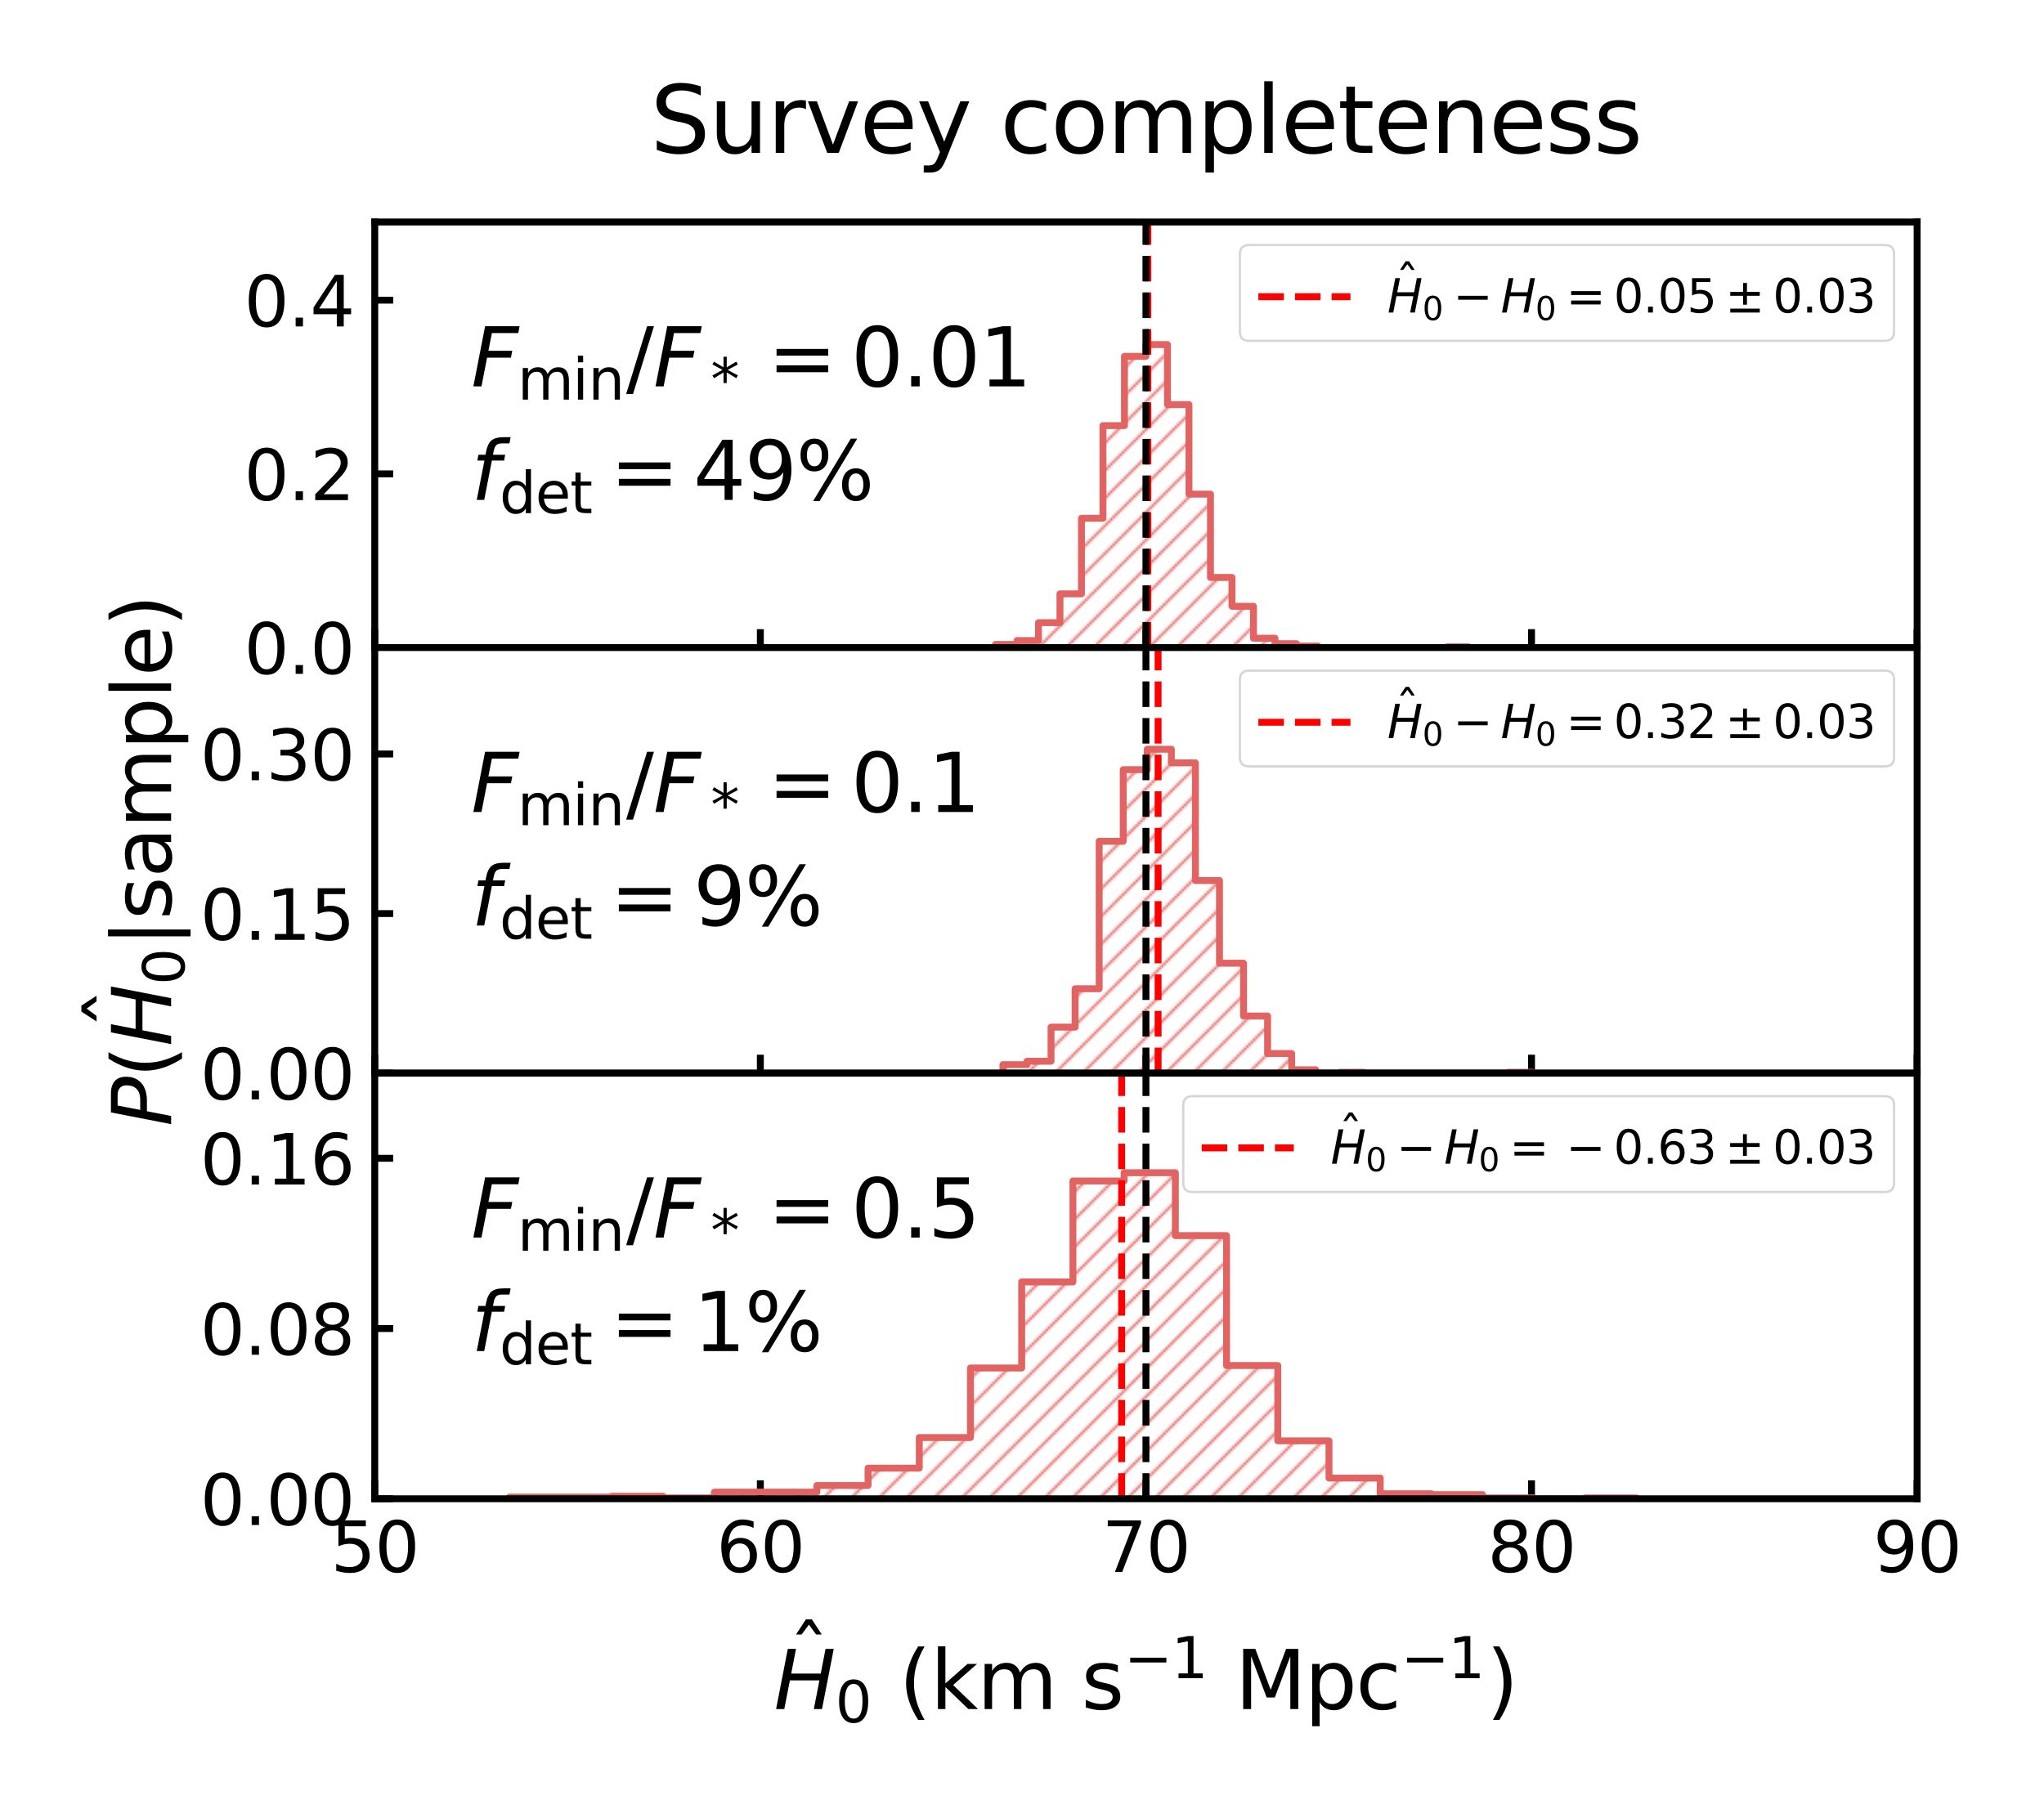 <?xml version="1.0" encoding="utf-8" standalone="no"?>
<!DOCTYPE svg PUBLIC "-//W3C//DTD SVG 1.1//EN"
  "http://www.w3.org/Graphics/SVG/1.1/DTD/svg11.dtd">
<svg xmlns:xlink="http://www.w3.org/1999/xlink" width="887.384pt" height="785.678pt" viewBox="0 0 887.384 785.678" xmlns="http://www.w3.org/2000/svg" version="1.1">
 <defs>
  <style type="text/css">*{stroke-linejoin: round; stroke-linecap: butt}</style>
 </defs>
 <g id="figure_1">
  <g id="patch_1">
   <path d="M 0 785.678 
L 887.384 785.678 
L 887.384 0 
L 0 0 
z
" style="fill: #ffffff"/>
  </g>
  <g id="axes_1">
   <g id="patch_2">
    <path d="M 162.697 281.194 
L 832.297 281.194 
L 832.297 96.394 
L 162.697 96.394 
z
" style="fill: #ffffff"/>
   </g>
   <g id="matplotlib.axis_1">
    <g id="xtick_1">
     <g id="line2d_1">
      <defs>
       <path id="m7040c3ce8a" d="M 0 0 
L 0 -8 
" style="stroke: #000000; stroke-width: 3"/>
      </defs>
      <g>
       <use xlink:href="#m7040c3ce8a" x="162.697" y="281.194" style="stroke: #000000; stroke-width: 3"/>
      </g>
     </g>
    </g>
    <g id="xtick_2">
     <g id="line2d_2">
      <g>
       <use xlink:href="#m7040c3ce8a" x="330.097" y="281.194" style="stroke: #000000; stroke-width: 3"/>
      </g>
     </g>
    </g>
    <g id="xtick_3">
     <g id="line2d_3">
      <g>
       <use xlink:href="#m7040c3ce8a" x="497.497" y="281.194" style="stroke: #000000; stroke-width: 3"/>
      </g>
     </g>
    </g>
    <g id="xtick_4">
     <g id="line2d_4">
      <g>
       <use xlink:href="#m7040c3ce8a" x="664.897" y="281.194" style="stroke: #000000; stroke-width: 3"/>
      </g>
     </g>
    </g>
    <g id="xtick_5">
     <g id="line2d_5">
      <g>
       <use xlink:href="#m7040c3ce8a" x="832.297" y="281.194" style="stroke: #000000; stroke-width: 3"/>
      </g>
     </g>
    </g>
   </g>
   <g id="matplotlib.axis_2">
    <g id="ytick_1">
     <g id="line2d_6">
      <defs>
       <path id="m9ba7aa5664" d="M 0 0 
L 8 0 
" style="stroke: #000000; stroke-width: 3"/>
      </defs>
      <g>
       <use xlink:href="#m9ba7aa5664" x="162.697" y="281.194" style="stroke: #000000; stroke-width: 3"/>
      </g>
     </g>
     <g id="text_1">
      <!-- 0.0 -->
      <g transform="translate(105.987 292.591) scale(0.3 -0.3)">
       <defs>
        <path id="DejaVuSans-30" d="M 2034 4250 
Q 1547 4250 1301 3770 
Q 1056 3291 1056 2328 
Q 1056 1369 1301 889 
Q 1547 409 2034 409 
Q 2525 409 2770 889 
Q 3016 1369 3016 2328 
Q 3016 3291 2770 3770 
Q 2525 4250 2034 4250 
z
M 2034 4750 
Q 2819 4750 3233 4129 
Q 3647 3509 3647 2328 
Q 3647 1150 3233 529 
Q 2819 -91 2034 -91 
Q 1250 -91 836 529 
Q 422 1150 422 2328 
Q 422 3509 836 4129 
Q 1250 4750 2034 4750 
z
" transform="scale(0.016)"/>
        <path id="DejaVuSans-2e" d="M 684 794 
L 1344 794 
L 1344 0 
L 684 0 
L 684 794 
z
" transform="scale(0.016)"/>
       </defs>
       <use xlink:href="#DejaVuSans-30"/>
       <use xlink:href="#DejaVuSans-2e" x="63.623"/>
       <use xlink:href="#DejaVuSans-30" x="95.41"/>
      </g>
     </g>
    </g>
    <g id="ytick_2">
     <g id="line2d_7">
      <g>
       <use xlink:href="#m9ba7aa5664" x="162.697" y="205.765" style="stroke: #000000; stroke-width: 3"/>
      </g>
     </g>
     <g id="text_2">
      <!-- 0.2 -->
      <g transform="translate(105.987 217.163) scale(0.3 -0.3)">
       <defs>
        <path id="DejaVuSans-32" d="M 1228 531 
L 3431 531 
L 3431 0 
L 469 0 
L 469 531 
Q 828 903 1448 1529 
Q 2069 2156 2228 2338 
Q 2531 2678 2651 2914 
Q 2772 3150 2772 3378 
Q 2772 3750 2511 3984 
Q 2250 4219 1831 4219 
Q 1534 4219 1204 4116 
Q 875 4013 500 3803 
L 500 4441 
Q 881 4594 1212 4672 
Q 1544 4750 1819 4750 
Q 2544 4750 2975 4387 
Q 3406 4025 3406 3419 
Q 3406 3131 3298 2873 
Q 3191 2616 2906 2266 
Q 2828 2175 2409 1742 
Q 1991 1309 1228 531 
z
" transform="scale(0.016)"/>
       </defs>
       <use xlink:href="#DejaVuSans-30"/>
       <use xlink:href="#DejaVuSans-2e" x="63.623"/>
       <use xlink:href="#DejaVuSans-32" x="95.41"/>
      </g>
     </g>
    </g>
    <g id="ytick_3">
     <g id="line2d_8">
      <g>
       <use xlink:href="#m9ba7aa5664" x="162.697" y="130.337" style="stroke: #000000; stroke-width: 3"/>
      </g>
     </g>
     <g id="text_3">
      <!-- 0.4 -->
      <g transform="translate(105.987 141.734) scale(0.3 -0.3)">
       <defs>
        <path id="DejaVuSans-34" d="M 2419 4116 
L 825 1625 
L 2419 1625 
L 2419 4116 
z
M 2253 4666 
L 3047 4666 
L 3047 1625 
L 3713 1625 
L 3713 1100 
L 3047 1100 
L 3047 0 
L 2419 0 
L 2419 1100 
L 313 1100 
L 313 1709 
L 2253 4666 
z
" transform="scale(0.016)"/>
       </defs>
       <use xlink:href="#DejaVuSans-30"/>
       <use xlink:href="#DejaVuSans-2e" x="63.623"/>
       <use xlink:href="#DejaVuSans-34" x="95.41"/>
      </g>
     </g>
    </g>
   </g>
   <g id="patch_3">
    <path d="M 432.171 281.194 
L 432.171 279.841 
L 441.505 279.841 
L 441.505 278.15 
L 450.84 278.15 
L 450.84 270.372 
L 460.174 270.372 
L 460.174 257.86 
L 469.509 257.86 
L 469.509 225.057 
L 478.843 225.057 
L 478.843 184.814 
L 488.178 184.814 
L 488.178 154.717 
L 497.512 154.717 
L 497.512 149.644 
L 506.847 149.644 
L 506.847 175.684 
L 516.181 175.684 
L 516.181 214.574 
L 525.516 214.574 
L 525.516 250.758 
L 534.85 250.758 
L 534.85 263.271 
L 544.185 263.271 
L 544.185 277.136 
L 553.519 277.136 
L 553.519 279.503 
L 562.854 279.503 
L 562.854 280.517 
L 572.188 280.517 
L 572.188 281.194 
L 581.523 281.194 
L 581.523 281.194 
L 590.857 281.194 
L 590.857 281.194 
L 600.192 281.194 
L 600.192 281.194 
L 609.526 281.194 
L 609.526 281.194 
L 618.861 281.194 
L 618.861 281.194 
L 628.196 281.194 
L 628.196 280.856 
L 637.53 280.856 
L 637.53 281.194 
" clip-path="url(#pc0b9a5a8fa)" style="fill: url(#h82f292538c); stroke: #e16462; stroke-width: 3; stroke-linejoin: miter"/>
   </g>
   <g id="LineCollection_1">
    <path d="M 498.314 281.194 
L 498.314 96.394 
" clip-path="url(#pc0b9a5a8fa)" style="fill: none; stroke-dasharray: 11.1,4.8; stroke-dashoffset: 0; stroke: #ff0000; stroke-width: 3"/>
   </g>
   <g id="LineCollection_2">
    <path d="M 497.497 281.194 
L 497.497 96.394 
" clip-path="url(#pc0b9a5a8fa)" style="fill: none; stroke-dasharray: 11.1,4.8; stroke-dashoffset: 0; stroke: #000000; stroke-width: 3"/>
   </g>
   <g id="patch_4">
    <path d="M 162.697 281.194 
L 162.697 96.394 
" style="fill: none; stroke: #000000; stroke-width: 3; stroke-linejoin: miter; stroke-linecap: square"/>
   </g>
   <g id="patch_5">
    <path d="M 832.297 281.194 
L 832.297 96.394 
" style="fill: none; stroke: #000000; stroke-width: 3; stroke-linejoin: miter; stroke-linecap: square"/>
   </g>
   <g id="patch_6">
    <path d="M 162.697 281.194 
L 832.297 281.194 
" style="fill: none; stroke: #000000; stroke-width: 3; stroke-linejoin: miter; stroke-linecap: square"/>
   </g>
   <g id="patch_7">
    <path d="M 162.697 96.394 
L 832.297 96.394 
" style="fill: none; stroke: #000000; stroke-width: 3; stroke-linejoin: miter; stroke-linecap: square"/>
   </g>
   <g id="text_4">
    <!-- $F_{\mathrm{min}}/F_* = 0.01$ -->
    <g transform="translate(204.547 168.051) scale(0.35 -0.35)">
     <defs>
      <path id="DejaVuSans-Oblique-46" d="M 1081 4666 
L 3756 4666 
L 3653 4134 
L 1606 4134 
L 1338 2759 
L 3188 2759 
L 3084 2228 
L 1234 2228 
L 800 0 
L 172 0 
L 1081 4666 
z
" transform="scale(0.016)"/>
      <path id="DejaVuSans-6d" d="M 3328 2828 
Q 3544 3216 3844 3400 
Q 4144 3584 4550 3584 
Q 5097 3584 5394 3201 
Q 5691 2819 5691 2113 
L 5691 0 
L 5113 0 
L 5113 2094 
Q 5113 2597 4934 2840 
Q 4756 3084 4391 3084 
Q 3944 3084 3684 2787 
Q 3425 2491 3425 1978 
L 3425 0 
L 2847 0 
L 2847 2094 
Q 2847 2600 2669 2842 
Q 2491 3084 2119 3084 
Q 1678 3084 1418 2786 
Q 1159 2488 1159 1978 
L 1159 0 
L 581 0 
L 581 3500 
L 1159 3500 
L 1159 2956 
Q 1356 3278 1631 3431 
Q 1906 3584 2284 3584 
Q 2666 3584 2933 3390 
Q 3200 3197 3328 2828 
z
" transform="scale(0.016)"/>
      <path id="DejaVuSans-69" d="M 603 3500 
L 1178 3500 
L 1178 0 
L 603 0 
L 603 3500 
z
M 603 4863 
L 1178 4863 
L 1178 4134 
L 603 4134 
L 603 4863 
z
" transform="scale(0.016)"/>
      <path id="DejaVuSans-6e" d="M 3513 2113 
L 3513 0 
L 2938 0 
L 2938 2094 
Q 2938 2591 2744 2837 
Q 2550 3084 2163 3084 
Q 1697 3084 1428 2787 
Q 1159 2491 1159 1978 
L 1159 0 
L 581 0 
L 581 3500 
L 1159 3500 
L 1159 2956 
Q 1366 3272 1645 3428 
Q 1925 3584 2291 3584 
Q 2894 3584 3203 3211 
Q 3513 2838 3513 2113 
z
" transform="scale(0.016)"/>
      <path id="DejaVuSans-2f" d="M 1625 4666 
L 2156 4666 
L 531 -594 
L 0 -594 
L 1625 4666 
z
" transform="scale(0.016)"/>
      <path id="DejaVuSans-2a" d="M 3009 3897 
L 1888 3291 
L 3009 2681 
L 2828 2375 
L 1778 3009 
L 1778 1831 
L 1422 1831 
L 1422 3009 
L 372 2375 
L 191 2681 
L 1313 3291 
L 191 3897 
L 372 4206 
L 1422 3572 
L 1422 4750 
L 1778 4750 
L 1778 3572 
L 2828 4206 
L 3009 3897 
z
" transform="scale(0.016)"/>
      <path id="DejaVuSans-3d" d="M 678 2906 
L 4684 2906 
L 4684 2381 
L 678 2381 
L 678 2906 
z
M 678 1631 
L 4684 1631 
L 4684 1100 
L 678 1100 
L 678 1631 
z
" transform="scale(0.016)"/>
      <path id="DejaVuSans-31" d="M 794 531 
L 1825 531 
L 1825 4091 
L 703 3866 
L 703 4441 
L 1819 4666 
L 2450 4666 
L 2450 531 
L 3481 531 
L 3481 0 
L 794 0 
L 794 531 
z
" transform="scale(0.016)"/>
     </defs>
     <use xlink:href="#DejaVuSans-Oblique-46" transform="translate(0 0.781)"/>
     <use xlink:href="#DejaVuSans-6d" transform="translate(57.52 -15.625) scale(0.7)"/>
     <use xlink:href="#DejaVuSans-69" transform="translate(125.708 -15.625) scale(0.7)"/>
     <use xlink:href="#DejaVuSans-6e" transform="translate(145.156 -15.625) scale(0.7)"/>
     <use xlink:href="#DejaVuSans-2f" transform="translate(192.256 0.781)"/>
     <use xlink:href="#DejaVuSans-Oblique-46" transform="translate(225.947 0.781)"/>
     <use xlink:href="#DejaVuSans-2a" transform="translate(297.104 -15.625) scale(0.7)"/>
     <use xlink:href="#DejaVuSans-3d" transform="translate(367.959 0.781)"/>
     <use xlink:href="#DejaVuSans-30" transform="translate(471.23 0.781)"/>
     <use xlink:href="#DejaVuSans-2e" transform="translate(534.854 0.781)"/>
     <use xlink:href="#DejaVuSans-30" transform="translate(566.641 0.781)"/>
     <use xlink:href="#DejaVuSans-31" transform="translate(630.264 0.781)"/>
    </g>
   </g>
   <g id="text_5">
    <!-- $f_{\mathrm{det}} = 49\%$ -->
    <g transform="translate(204.547 217.079) scale(0.35 -0.35)">
     <defs>
      <path id="DejaVuSans-Oblique-66" d="M 3059 4863 
L 2969 4384 
L 2419 4384 
Q 2106 4384 1964 4261 
Q 1822 4138 1753 3809 
L 1691 3500 
L 2638 3500 
L 2553 3053 
L 1606 3053 
L 1013 0 
L 434 0 
L 1031 3053 
L 481 3053 
L 563 3500 
L 1113 3500 
L 1159 3744 
Q 1278 4363 1576 4613 
Q 1875 4863 2516 4863 
L 3059 4863 
z
" transform="scale(0.016)"/>
      <path id="DejaVuSans-64" d="M 2906 2969 
L 2906 4863 
L 3481 4863 
L 3481 0 
L 2906 0 
L 2906 525 
Q 2725 213 2448 61 
Q 2172 -91 1784 -91 
Q 1150 -91 751 415 
Q 353 922 353 1747 
Q 353 2572 751 3078 
Q 1150 3584 1784 3584 
Q 2172 3584 2448 3432 
Q 2725 3281 2906 2969 
z
M 947 1747 
Q 947 1113 1208 752 
Q 1469 391 1925 391 
Q 2381 391 2643 752 
Q 2906 1113 2906 1747 
Q 2906 2381 2643 2742 
Q 2381 3103 1925 3103 
Q 1469 3103 1208 2742 
Q 947 2381 947 1747 
z
" transform="scale(0.016)"/>
      <path id="DejaVuSans-65" d="M 3597 1894 
L 3597 1613 
L 953 1613 
Q 991 1019 1311 708 
Q 1631 397 2203 397 
Q 2534 397 2845 478 
Q 3156 559 3463 722 
L 3463 178 
Q 3153 47 2828 -22 
Q 2503 -91 2169 -91 
Q 1331 -91 842 396 
Q 353 884 353 1716 
Q 353 2575 817 3079 
Q 1281 3584 2069 3584 
Q 2775 3584 3186 3129 
Q 3597 2675 3597 1894 
z
M 3022 2063 
Q 3016 2534 2758 2815 
Q 2500 3097 2075 3097 
Q 1594 3097 1305 2825 
Q 1016 2553 972 2059 
L 3022 2063 
z
" transform="scale(0.016)"/>
      <path id="DejaVuSans-74" d="M 1172 4494 
L 1172 3500 
L 2356 3500 
L 2356 3053 
L 1172 3053 
L 1172 1153 
Q 1172 725 1289 603 
Q 1406 481 1766 481 
L 2356 481 
L 2356 0 
L 1766 0 
Q 1100 0 847 248 
Q 594 497 594 1153 
L 594 3053 
L 172 3053 
L 172 3500 
L 594 3500 
L 594 4494 
L 1172 4494 
z
" transform="scale(0.016)"/>
      <path id="DejaVuSans-39" d="M 703 97 
L 703 672 
Q 941 559 1184 500 
Q 1428 441 1663 441 
Q 2288 441 2617 861 
Q 2947 1281 2994 2138 
Q 2813 1869 2534 1725 
Q 2256 1581 1919 1581 
Q 1219 1581 811 2004 
Q 403 2428 403 3163 
Q 403 3881 828 4315 
Q 1253 4750 1959 4750 
Q 2769 4750 3195 4129 
Q 3622 3509 3622 2328 
Q 3622 1225 3098 567 
Q 2575 -91 1691 -91 
Q 1453 -91 1209 -44 
Q 966 3 703 97 
z
M 1959 2075 
Q 2384 2075 2632 2365 
Q 2881 2656 2881 3163 
Q 2881 3666 2632 3958 
Q 2384 4250 1959 4250 
Q 1534 4250 1286 3958 
Q 1038 3666 1038 3163 
Q 1038 2656 1286 2365 
Q 1534 2075 1959 2075 
z
" transform="scale(0.016)"/>
      <path id="DejaVuSans-25" d="M 4653 2053 
Q 4381 2053 4226 1822 
Q 4072 1591 4072 1178 
Q 4072 772 4226 539 
Q 4381 306 4653 306 
Q 4919 306 5073 539 
Q 5228 772 5228 1178 
Q 5228 1588 5073 1820 
Q 4919 2053 4653 2053 
z
M 4653 2450 
Q 5147 2450 5437 2106 
Q 5728 1763 5728 1178 
Q 5728 594 5436 251 
Q 5144 -91 4653 -91 
Q 4153 -91 3862 251 
Q 3572 594 3572 1178 
Q 3572 1766 3864 2108 
Q 4156 2450 4653 2450 
z
M 1428 4353 
Q 1159 4353 1004 4120 
Q 850 3888 850 3481 
Q 850 3069 1003 2837 
Q 1156 2606 1428 2606 
Q 1700 2606 1854 2837 
Q 2009 3069 2009 3481 
Q 2009 3884 1853 4118 
Q 1697 4353 1428 4353 
z
M 4250 4750 
L 4750 4750 
L 1831 -91 
L 1331 -91 
L 4250 4750 
z
M 1428 4750 
Q 1922 4750 2215 4408 
Q 2509 4066 2509 3481 
Q 2509 2891 2217 2550 
Q 1925 2209 1428 2209 
Q 931 2209 642 2551 
Q 353 2894 353 3481 
Q 353 4063 643 4406 
Q 934 4750 1428 4750 
z
" transform="scale(0.016)"/>
     </defs>
     <use xlink:href="#DejaVuSans-Oblique-66" transform="translate(0 0.016)"/>
     <use xlink:href="#DejaVuSans-64" transform="translate(35.205 -16.391) scale(0.7)"/>
     <use xlink:href="#DejaVuSans-65" transform="translate(79.639 -16.391) scale(0.7)"/>
     <use xlink:href="#DejaVuSans-74" transform="translate(122.705 -16.391) scale(0.7)"/>
     <use xlink:href="#DejaVuSans-3d" transform="translate(172.368 0.016)"/>
     <use xlink:href="#DejaVuSans-34" transform="translate(275.64 0.016)"/>
     <use xlink:href="#DejaVuSans-39" transform="translate(339.263 0.016)"/>
     <use xlink:href="#DejaVuSans-25" transform="translate(402.886 0.016)"/>
    </g>
   </g>
   <g id="text_6">
    <!-- Survey completeness -->
    <g transform="translate(282.325 66.394) scale(0.4 -0.4)">
     <defs>
      <path id="DejaVuSans-53" d="M 3425 4513 
L 3425 3897 
Q 3066 4069 2747 4153 
Q 2428 4238 2131 4238 
Q 1616 4238 1336 4038 
Q 1056 3838 1056 3469 
Q 1056 3159 1242 3001 
Q 1428 2844 1947 2747 
L 2328 2669 
Q 3034 2534 3370 2195 
Q 3706 1856 3706 1288 
Q 3706 609 3251 259 
Q 2797 -91 1919 -91 
Q 1588 -91 1214 -16 
Q 841 59 441 206 
L 441 856 
Q 825 641 1194 531 
Q 1563 422 1919 422 
Q 2459 422 2753 634 
Q 3047 847 3047 1241 
Q 3047 1584 2836 1778 
Q 2625 1972 2144 2069 
L 1759 2144 
Q 1053 2284 737 2584 
Q 422 2884 422 3419 
Q 422 4038 858 4394 
Q 1294 4750 2059 4750 
Q 2388 4750 2728 4690 
Q 3069 4631 3425 4513 
z
" transform="scale(0.016)"/>
      <path id="DejaVuSans-75" d="M 544 1381 
L 544 3500 
L 1119 3500 
L 1119 1403 
Q 1119 906 1312 657 
Q 1506 409 1894 409 
Q 2359 409 2629 706 
Q 2900 1003 2900 1516 
L 2900 3500 
L 3475 3500 
L 3475 0 
L 2900 0 
L 2900 538 
Q 2691 219 2414 64 
Q 2138 -91 1772 -91 
Q 1169 -91 856 284 
Q 544 659 544 1381 
z
M 1991 3584 
L 1991 3584 
z
" transform="scale(0.016)"/>
      <path id="DejaVuSans-72" d="M 2631 2963 
Q 2534 3019 2420 3045 
Q 2306 3072 2169 3072 
Q 1681 3072 1420 2755 
Q 1159 2438 1159 1844 
L 1159 0 
L 581 0 
L 581 3500 
L 1159 3500 
L 1159 2956 
Q 1341 3275 1631 3429 
Q 1922 3584 2338 3584 
Q 2397 3584 2469 3576 
Q 2541 3569 2628 3553 
L 2631 2963 
z
" transform="scale(0.016)"/>
      <path id="DejaVuSans-76" d="M 191 3500 
L 800 3500 
L 1894 563 
L 2988 3500 
L 3597 3500 
L 2284 0 
L 1503 0 
L 191 3500 
z
" transform="scale(0.016)"/>
      <path id="DejaVuSans-79" d="M 2059 -325 
Q 1816 -950 1584 -1140 
Q 1353 -1331 966 -1331 
L 506 -1331 
L 506 -850 
L 844 -850 
Q 1081 -850 1212 -737 
Q 1344 -625 1503 -206 
L 1606 56 
L 191 3500 
L 800 3500 
L 1894 763 
L 2988 3500 
L 3597 3500 
L 2059 -325 
z
" transform="scale(0.016)"/>
      <path id="DejaVuSans-20" transform="scale(0.016)"/>
      <path id="DejaVuSans-63" d="M 3122 3366 
L 3122 2828 
Q 2878 2963 2633 3030 
Q 2388 3097 2138 3097 
Q 1578 3097 1268 2742 
Q 959 2388 959 1747 
Q 959 1106 1268 751 
Q 1578 397 2138 397 
Q 2388 397 2633 464 
Q 2878 531 3122 666 
L 3122 134 
Q 2881 22 2623 -34 
Q 2366 -91 2075 -91 
Q 1284 -91 818 406 
Q 353 903 353 1747 
Q 353 2603 823 3093 
Q 1294 3584 2113 3584 
Q 2378 3584 2631 3529 
Q 2884 3475 3122 3366 
z
" transform="scale(0.016)"/>
      <path id="DejaVuSans-6f" d="M 1959 3097 
Q 1497 3097 1228 2736 
Q 959 2375 959 1747 
Q 959 1119 1226 758 
Q 1494 397 1959 397 
Q 2419 397 2687 759 
Q 2956 1122 2956 1747 
Q 2956 2369 2687 2733 
Q 2419 3097 1959 3097 
z
M 1959 3584 
Q 2709 3584 3137 3096 
Q 3566 2609 3566 1747 
Q 3566 888 3137 398 
Q 2709 -91 1959 -91 
Q 1206 -91 779 398 
Q 353 888 353 1747 
Q 353 2609 779 3096 
Q 1206 3584 1959 3584 
z
" transform="scale(0.016)"/>
      <path id="DejaVuSans-70" d="M 1159 525 
L 1159 -1331 
L 581 -1331 
L 581 3500 
L 1159 3500 
L 1159 2969 
Q 1341 3281 1617 3432 
Q 1894 3584 2278 3584 
Q 2916 3584 3314 3078 
Q 3713 2572 3713 1747 
Q 3713 922 3314 415 
Q 2916 -91 2278 -91 
Q 1894 -91 1617 61 
Q 1341 213 1159 525 
z
M 3116 1747 
Q 3116 2381 2855 2742 
Q 2594 3103 2138 3103 
Q 1681 3103 1420 2742 
Q 1159 2381 1159 1747 
Q 1159 1113 1420 752 
Q 1681 391 2138 391 
Q 2594 391 2855 752 
Q 3116 1113 3116 1747 
z
" transform="scale(0.016)"/>
      <path id="DejaVuSans-6c" d="M 603 4863 
L 1178 4863 
L 1178 0 
L 603 0 
L 603 4863 
z
" transform="scale(0.016)"/>
      <path id="DejaVuSans-73" d="M 2834 3397 
L 2834 2853 
Q 2591 2978 2328 3040 
Q 2066 3103 1784 3103 
Q 1356 3103 1142 2972 
Q 928 2841 928 2578 
Q 928 2378 1081 2264 
Q 1234 2150 1697 2047 
L 1894 2003 
Q 2506 1872 2764 1633 
Q 3022 1394 3022 966 
Q 3022 478 2636 193 
Q 2250 -91 1575 -91 
Q 1294 -91 989 -36 
Q 684 19 347 128 
L 347 722 
Q 666 556 975 473 
Q 1284 391 1588 391 
Q 1994 391 2212 530 
Q 2431 669 2431 922 
Q 2431 1156 2273 1281 
Q 2116 1406 1581 1522 
L 1381 1569 
Q 847 1681 609 1914 
Q 372 2147 372 2553 
Q 372 3047 722 3315 
Q 1072 3584 1716 3584 
Q 2034 3584 2315 3537 
Q 2597 3491 2834 3397 
z
" transform="scale(0.016)"/>
     </defs>
     <use xlink:href="#DejaVuSans-53"/>
     <use xlink:href="#DejaVuSans-75" x="63.477"/>
     <use xlink:href="#DejaVuSans-72" x="126.855"/>
     <use xlink:href="#DejaVuSans-76" x="167.969"/>
     <use xlink:href="#DejaVuSans-65" x="227.148"/>
     <use xlink:href="#DejaVuSans-79" x="288.672"/>
     <use xlink:href="#DejaVuSans-20" x="347.852"/>
     <use xlink:href="#DejaVuSans-63" x="379.639"/>
     <use xlink:href="#DejaVuSans-6f" x="434.619"/>
     <use xlink:href="#DejaVuSans-6d" x="495.801"/>
     <use xlink:href="#DejaVuSans-70" x="593.213"/>
     <use xlink:href="#DejaVuSans-6c" x="656.689"/>
     <use xlink:href="#DejaVuSans-65" x="684.473"/>
     <use xlink:href="#DejaVuSans-74" x="745.996"/>
     <use xlink:href="#DejaVuSans-65" x="785.205"/>
     <use xlink:href="#DejaVuSans-6e" x="846.729"/>
     <use xlink:href="#DejaVuSans-65" x="910.107"/>
     <use xlink:href="#DejaVuSans-73" x="971.631"/>
     <use xlink:href="#DejaVuSans-73" x="1023.73"/>
    </g>
   </g>
   <g id="legend_1">
    <g id="patch_8">
     <path d="M 542.297 147.994 
L 818.297 147.994 
Q 822.297 147.994 822.297 143.994 
L 822.297 110.394 
Q 822.297 106.394 818.297 106.394 
L 542.297 106.394 
Q 538.297 106.394 538.297 110.394 
L 538.297 143.994 
Q 538.297 147.994 542.297 147.994 
z
" style="fill: #ffffff; opacity: 0.8; stroke: #cccccc; stroke-linejoin: miter"/>
    </g>
    <g id="line2d_9">
     <path d="M 546.297 128.834 
L 586.297 128.834 
" style="fill: none; stroke-dasharray: 11.1,4.8; stroke-dashoffset: 0; stroke: #ff0000; stroke-width: 3"/>
    </g>
    <g id="text_7">
     <!-- $\hat H_0-H_0=0.05\pm0.03$ -->
     <g transform="translate(602.297 135.834) scale(0.2 -0.2)">
      <defs>
       <path id="DejaVuSans-302" d="M -1831 5119 
L -1369 5119 
L -603 3944 
L -1038 3944 
L -1600 4709 
L -2163 3944 
L -2597 3944 
L -1831 5119 
z
M -1600 3584 
L -1600 3584 
z
" transform="scale(0.016)"/>
       <path id="DejaVuSans-Oblique-48" d="M 1081 4666 
L 1716 4666 
L 1344 2753 
L 3634 2753 
L 4006 4666 
L 4641 4666 
L 3731 0 
L 3097 0 
L 3531 2222 
L 1241 2222 
L 806 0 
L 172 0 
L 1081 4666 
z
" transform="scale(0.016)"/>
       <path id="DejaVuSans-2212" d="M 678 2272 
L 4684 2272 
L 4684 1741 
L 678 1741 
L 678 2272 
z
" transform="scale(0.016)"/>
       <path id="DejaVuSans-35" d="M 691 4666 
L 3169 4666 
L 3169 4134 
L 1269 4134 
L 1269 2991 
Q 1406 3038 1543 3061 
Q 1681 3084 1819 3084 
Q 2600 3084 3056 2656 
Q 3513 2228 3513 1497 
Q 3513 744 3044 326 
Q 2575 -91 1722 -91 
Q 1428 -91 1123 -41 
Q 819 9 494 109 
L 494 744 
Q 775 591 1075 516 
Q 1375 441 1709 441 
Q 2250 441 2565 725 
Q 2881 1009 2881 1497 
Q 2881 1984 2565 2268 
Q 2250 2553 1709 2553 
Q 1456 2553 1204 2497 
Q 953 2441 691 2322 
L 691 4666 
z
" transform="scale(0.016)"/>
       <path id="DejaVuSans-b1" d="M 2944 4013 
L 2944 2803 
L 4684 2803 
L 4684 2272 
L 2944 2272 
L 2944 1063 
L 2419 1063 
L 2419 2272 
L 678 2272 
L 678 2803 
L 2419 2803 
L 2419 4013 
L 2944 4013 
z
M 678 531 
L 4684 531 
L 4684 0 
L 678 0 
L 678 531 
z
" transform="scale(0.016)"/>
       <path id="DejaVuSans-33" d="M 2597 2516 
Q 3050 2419 3304 2112 
Q 3559 1806 3559 1356 
Q 3559 666 3084 287 
Q 2609 -91 1734 -91 
Q 1441 -91 1130 -33 
Q 819 25 488 141 
L 488 750 
Q 750 597 1062 519 
Q 1375 441 1716 441 
Q 2309 441 2620 675 
Q 2931 909 2931 1356 
Q 2931 1769 2642 2001 
Q 2353 2234 1838 2234 
L 1294 2234 
L 1294 2753 
L 1863 2753 
Q 2328 2753 2575 2939 
Q 2822 3125 2822 3475 
Q 2822 3834 2567 4026 
Q 2313 4219 1838 4219 
Q 1578 4219 1281 4162 
Q 984 4106 628 3988 
L 628 4550 
Q 988 4650 1302 4700 
Q 1616 4750 1894 4750 
Q 2613 4750 3031 4423 
Q 3450 4097 3450 3541 
Q 3450 3153 3228 2886 
Q 3006 2619 2597 2516 
z
" transform="scale(0.016)"/>
      </defs>
      <use xlink:href="#DejaVuSans-302" transform="translate(69.031 30.016)"/>
      <use xlink:href="#DejaVuSans-Oblique-48" transform="translate(0 0.609)"/>
      <use xlink:href="#DejaVuSans-30" transform="translate(76.152 -15.797) scale(0.7)"/>
      <use xlink:href="#DejaVuSans-2212" transform="translate(142.905 0.609)"/>
      <use xlink:href="#DejaVuSans-Oblique-48" transform="translate(246.177 0.609)"/>
      <use xlink:href="#DejaVuSans-30" transform="translate(321.372 -15.797) scale(0.7)"/>
      <use xlink:href="#DejaVuSans-3d" transform="translate(388.125 0.609)"/>
      <use xlink:href="#DejaVuSans-30" transform="translate(491.396 0.609)"/>
      <use xlink:href="#DejaVuSans-2e" transform="translate(555.02 0.609)"/>
      <use xlink:href="#DejaVuSans-30" transform="translate(586.807 0.609)"/>
      <use xlink:href="#DejaVuSans-35" transform="translate(650.43 0.609)"/>
      <use xlink:href="#DejaVuSans-b1" transform="translate(733.535 0.609)"/>
      <use xlink:href="#DejaVuSans-30" transform="translate(836.807 0.609)"/>
      <use xlink:href="#DejaVuSans-2e" transform="translate(900.43 0.609)"/>
      <use xlink:href="#DejaVuSans-30" transform="translate(932.217 0.609)"/>
      <use xlink:href="#DejaVuSans-33" transform="translate(995.84 0.609)"/>
     </g>
    </g>
   </g>
  </g>
  <g id="axes_2">
   <g id="patch_9">
    <path d="M 162.697 465.994 
L 832.297 465.994 
L 832.297 281.194 
L 162.697 281.194 
z
" style="fill: #ffffff"/>
   </g>
   <g id="matplotlib.axis_3">
    <g id="xtick_6">
     <g id="line2d_10">
      <g>
       <use xlink:href="#m7040c3ce8a" x="162.697" y="465.994" style="stroke: #000000; stroke-width: 3"/>
      </g>
     </g>
    </g>
    <g id="xtick_7">
     <g id="line2d_11">
      <g>
       <use xlink:href="#m7040c3ce8a" x="330.097" y="465.994" style="stroke: #000000; stroke-width: 3"/>
      </g>
     </g>
    </g>
    <g id="xtick_8">
     <g id="line2d_12">
      <g>
       <use xlink:href="#m7040c3ce8a" x="497.497" y="465.994" style="stroke: #000000; stroke-width: 3"/>
      </g>
     </g>
    </g>
    <g id="xtick_9">
     <g id="line2d_13">
      <g>
       <use xlink:href="#m7040c3ce8a" x="664.897" y="465.994" style="stroke: #000000; stroke-width: 3"/>
      </g>
     </g>
    </g>
    <g id="xtick_10">
     <g id="line2d_14">
      <g>
       <use xlink:href="#m7040c3ce8a" x="832.297" y="465.994" style="stroke: #000000; stroke-width: 3"/>
      </g>
     </g>
    </g>
   </g>
   <g id="matplotlib.axis_4">
    <g id="ytick_4">
     <g id="line2d_15">
      <g>
       <use xlink:href="#m9ba7aa5664" x="162.697" y="465.994" style="stroke: #000000; stroke-width: 3"/>
      </g>
     </g>
     <g id="text_8">
      <!-- 0.00 -->
      <g transform="translate(86.9 477.391) scale(0.3 -0.3)">
       <use xlink:href="#DejaVuSans-30"/>
       <use xlink:href="#DejaVuSans-2e" x="63.623"/>
       <use xlink:href="#DejaVuSans-30" x="95.41"/>
       <use xlink:href="#DejaVuSans-30" x="159.033"/>
      </g>
     </g>
    </g>
    <g id="ytick_5">
     <g id="line2d_16">
      <g>
       <use xlink:href="#m9ba7aa5664" x="162.697" y="396.694" style="stroke: #000000; stroke-width: 3"/>
      </g>
     </g>
     <g id="text_9">
      <!-- 0.15 -->
      <g transform="translate(86.9 408.091) scale(0.3 -0.3)">
       <use xlink:href="#DejaVuSans-30"/>
       <use xlink:href="#DejaVuSans-2e" x="63.623"/>
       <use xlink:href="#DejaVuSans-31" x="95.41"/>
       <use xlink:href="#DejaVuSans-35" x="159.033"/>
      </g>
     </g>
    </g>
    <g id="ytick_6">
     <g id="line2d_17">
      <g>
       <use xlink:href="#m9ba7aa5664" x="162.697" y="327.394" style="stroke: #000000; stroke-width: 3"/>
      </g>
     </g>
     <g id="text_10">
      <!-- 0.30 -->
      <g transform="translate(86.9 338.791) scale(0.3 -0.3)">
       <use xlink:href="#DejaVuSans-30"/>
       <use xlink:href="#DejaVuSans-2e" x="63.623"/>
       <use xlink:href="#DejaVuSans-33" x="95.41"/>
       <use xlink:href="#DejaVuSans-30" x="159.033"/>
      </g>
     </g>
    </g>
    <g id="text_11">
     <!-- $P(\hat{H}_{0}|\text{sample})$ -->
     <g transform="translate(74.5 489.094) rotate(-90) scale(0.35 -0.35)">
      <defs>
       <path id="DejaVuSans-Oblique-50" d="M 1081 4666 
L 2541 4666 
Q 3178 4666 3512 4369 
Q 3847 4072 3847 3500 
Q 3847 2731 3353 2303 
Q 2859 1875 1966 1875 
L 1172 1875 
L 806 0 
L 172 0 
L 1081 4666 
z
M 1613 4147 
L 1275 2394 
L 2069 2394 
Q 2606 2394 2893 2669 
Q 3181 2944 3181 3456 
Q 3181 3784 2986 3965 
Q 2791 4147 2438 4147 
L 1613 4147 
z
" transform="scale(0.016)"/>
       <path id="DejaVuSans-28" d="M 1984 4856 
Q 1566 4138 1362 3434 
Q 1159 2731 1159 2009 
Q 1159 1288 1364 580 
Q 1569 -128 1984 -844 
L 1484 -844 
Q 1016 -109 783 600 
Q 550 1309 550 2009 
Q 550 2706 781 3412 
Q 1013 4119 1484 4856 
L 1984 4856 
z
" transform="scale(0.016)"/>
       <path id="DejaVuSans-7c" d="M 1344 4891 
L 1344 -1509 
L 813 -1509 
L 813 4891 
L 1344 4891 
z
" transform="scale(0.016)"/>
       <path id="DejaVuSans-61" d="M 2194 1759 
Q 1497 1759 1228 1600 
Q 959 1441 959 1056 
Q 959 750 1161 570 
Q 1363 391 1709 391 
Q 2188 391 2477 730 
Q 2766 1069 2766 1631 
L 2766 1759 
L 2194 1759 
z
M 3341 1997 
L 3341 0 
L 2766 0 
L 2766 531 
Q 2569 213 2275 61 
Q 1981 -91 1556 -91 
Q 1019 -91 701 211 
Q 384 513 384 1019 
Q 384 1609 779 1909 
Q 1175 2209 1959 2209 
L 2766 2209 
L 2766 2266 
Q 2766 2663 2505 2880 
Q 2244 3097 1772 3097 
Q 1472 3097 1187 3025 
Q 903 2953 641 2809 
L 641 3341 
Q 956 3463 1253 3523 
Q 1550 3584 1831 3584 
Q 2591 3584 2966 3190 
Q 3341 2797 3341 1997 
z
" transform="scale(0.016)"/>
       <path id="DejaVuSans-29" d="M 513 4856 
L 1013 4856 
Q 1481 4119 1714 3412 
Q 1947 2706 1947 2009 
Q 1947 1309 1714 600 
Q 1481 -109 1013 -844 
L 513 -844 
Q 928 -128 1133 580 
Q 1338 1288 1338 2009 
Q 1338 2731 1133 3434 
Q 928 4138 513 4856 
z
" transform="scale(0.016)"/>
      </defs>
      <use xlink:href="#DejaVuSans-Oblique-50" transform="translate(0 0.609)"/>
      <use xlink:href="#DejaVuSans-28" transform="translate(60.303 0.609)"/>
      <use xlink:href="#DejaVuSans-302" transform="translate(171.693 30.016)"/>
      <use xlink:href="#DejaVuSans-Oblique-48" transform="translate(99.316 0.609)"/>
      <use xlink:href="#DejaVuSans-30" transform="translate(175.469 -15.797) scale(0.7)"/>
      <use xlink:href="#DejaVuSans-7c" transform="translate(222.739 0.609)"/>
      <use xlink:href="#DejaVuSans-73" transform="translate(256.431 0.609)"/>
      <use xlink:href="#DejaVuSans-61" transform="translate(308.53 0.609)"/>
      <use xlink:href="#DejaVuSans-6d" transform="translate(369.81 0.609)"/>
      <use xlink:href="#DejaVuSans-70" transform="translate(467.222 0.609)"/>
      <use xlink:href="#DejaVuSans-6c" transform="translate(530.698 0.609)"/>
      <use xlink:href="#DejaVuSans-65" transform="translate(558.481 0.609)"/>
      <use xlink:href="#DejaVuSans-29" transform="translate(620.005 0.609)"/>
     </g>
    </g>
   </g>
   <g id="patch_10">
    <path d="M 435.407 465.994 
L 435.407 462.292 
L 445.854 462.292 
L 445.854 460.811 
L 456.3 460.811 
L 456.3 446.005 
L 466.747 446.005 
L 466.747 429.348 
L 477.194 429.348 
L 477.194 365.31 
L 487.64 365.31 
L 487.64 334.216 
L 498.087 334.216 
L 498.087 325.333 
L 508.534 325.333 
L 508.534 331.255 
L 518.98 331.255 
L 518.98 382.337 
L 529.427 382.337 
L 529.427 418.243 
L 539.874 418.243 
L 539.874 441.193 
L 550.32 441.193 
L 550.32 457.48 
L 560.767 457.48 
L 560.767 464.513 
L 571.213 464.513 
L 571.213 465.994 
L 581.66 465.994 
L 581.66 465.624 
L 592.107 465.624 
L 592.107 465.994 
L 602.553 465.994 
L 602.553 465.994 
L 613 465.994 
L 613 465.994 
L 623.447 465.994 
L 623.447 465.994 
L 633.893 465.994 
L 633.893 465.994 
L 644.34 465.994 
L 644.34 465.994 
L 654.787 465.994 
L 654.787 465.624 
L 665.233 465.624 
L 665.233 465.994 
" clip-path="url(#pa2220ef7bf)" style="fill: url(#h82f292538c); stroke: #e16462; stroke-width: 3; stroke-linejoin: miter"/>
   </g>
   <g id="LineCollection_3">
    <path d="M 502.776 465.994 
L 502.776 239.614 
" clip-path="url(#pa2220ef7bf)" style="fill: none; stroke-dasharray: 11.1,4.8; stroke-dashoffset: 0; stroke: #ff0000; stroke-width: 3"/>
   </g>
   <g id="LineCollection_4">
    <path d="M 497.497 465.994 
L 497.497 239.614 
" clip-path="url(#pa2220ef7bf)" style="fill: none; stroke-dasharray: 11.1,4.8; stroke-dashoffset: 0; stroke: #000000; stroke-width: 3"/>
   </g>
   <g id="patch_11">
    <path d="M 162.697 465.994 
L 162.697 281.194 
" style="fill: none; stroke: #000000; stroke-width: 3; stroke-linejoin: miter; stroke-linecap: square"/>
   </g>
   <g id="patch_12">
    <path d="M 832.297 465.994 
L 832.297 281.194 
" style="fill: none; stroke: #000000; stroke-width: 3; stroke-linejoin: miter; stroke-linecap: square"/>
   </g>
   <g id="patch_13">
    <path d="M 162.697 465.994 
L 832.297 465.994 
" style="fill: none; stroke: #000000; stroke-width: 3; stroke-linejoin: miter; stroke-linecap: square"/>
   </g>
   <g id="patch_14">
    <path d="M 162.697 281.194 
L 832.297 281.194 
" style="fill: none; stroke: #000000; stroke-width: 3; stroke-linejoin: miter; stroke-linecap: square"/>
   </g>
   <g id="text_12">
    <!-- $F_{\mathrm{min}}/F_* = 0.1$ -->
    <g transform="translate(204.547 352.851) scale(0.35 -0.35)">
     <use xlink:href="#DejaVuSans-Oblique-46" transform="translate(0 0.781)"/>
     <use xlink:href="#DejaVuSans-6d" transform="translate(57.52 -15.625) scale(0.7)"/>
     <use xlink:href="#DejaVuSans-69" transform="translate(125.708 -15.625) scale(0.7)"/>
     <use xlink:href="#DejaVuSans-6e" transform="translate(145.156 -15.625) scale(0.7)"/>
     <use xlink:href="#DejaVuSans-2f" transform="translate(192.256 0.781)"/>
     <use xlink:href="#DejaVuSans-Oblique-46" transform="translate(225.947 0.781)"/>
     <use xlink:href="#DejaVuSans-2a" transform="translate(297.104 -15.625) scale(0.7)"/>
     <use xlink:href="#DejaVuSans-3d" transform="translate(367.959 0.781)"/>
     <use xlink:href="#DejaVuSans-30" transform="translate(471.23 0.781)"/>
     <use xlink:href="#DejaVuSans-2e" transform="translate(534.854 0.781)"/>
     <use xlink:href="#DejaVuSans-31" transform="translate(566.641 0.781)"/>
    </g>
   </g>
   <g id="text_13">
    <!-- $f_{\mathrm{det}} = 9\%$ -->
    <g transform="translate(204.547 401.879) scale(0.35 -0.35)">
     <use xlink:href="#DejaVuSans-Oblique-66" transform="translate(0 0.016)"/>
     <use xlink:href="#DejaVuSans-64" transform="translate(35.205 -16.391) scale(0.7)"/>
     <use xlink:href="#DejaVuSans-65" transform="translate(79.639 -16.391) scale(0.7)"/>
     <use xlink:href="#DejaVuSans-74" transform="translate(122.705 -16.391) scale(0.7)"/>
     <use xlink:href="#DejaVuSans-3d" transform="translate(172.368 0.016)"/>
     <use xlink:href="#DejaVuSans-39" transform="translate(275.64 0.016)"/>
     <use xlink:href="#DejaVuSans-25" transform="translate(339.263 0.016)"/>
    </g>
   </g>
   <g id="legend_2">
    <g id="patch_15">
     <path d="M 542.297 332.794 
L 818.297 332.794 
Q 822.297 332.794 822.297 328.794 
L 822.297 295.194 
Q 822.297 291.194 818.297 291.194 
L 542.297 291.194 
Q 538.297 291.194 538.297 295.194 
L 538.297 328.794 
Q 538.297 332.794 542.297 332.794 
z
" style="fill: #ffffff; opacity: 0.8; stroke: #cccccc; stroke-linejoin: miter"/>
    </g>
    <g id="line2d_18">
     <path d="M 546.297 313.634 
L 586.297 313.634 
" style="fill: none; stroke-dasharray: 11.1,4.8; stroke-dashoffset: 0; stroke: #ff0000; stroke-width: 3"/>
    </g>
    <g id="text_14">
     <!-- $\hat H_0-H_0=0.32\pm0.03$ -->
     <g transform="translate(602.297 320.634) scale(0.2 -0.2)">
      <use xlink:href="#DejaVuSans-302" transform="translate(69.031 30.016)"/>
      <use xlink:href="#DejaVuSans-Oblique-48" transform="translate(0 0.609)"/>
      <use xlink:href="#DejaVuSans-30" transform="translate(76.152 -15.797) scale(0.7)"/>
      <use xlink:href="#DejaVuSans-2212" transform="translate(142.905 0.609)"/>
      <use xlink:href="#DejaVuSans-Oblique-48" transform="translate(246.177 0.609)"/>
      <use xlink:href="#DejaVuSans-30" transform="translate(321.372 -15.797) scale(0.7)"/>
      <use xlink:href="#DejaVuSans-3d" transform="translate(388.125 0.609)"/>
      <use xlink:href="#DejaVuSans-30" transform="translate(491.396 0.609)"/>
      <use xlink:href="#DejaVuSans-2e" transform="translate(555.02 0.609)"/>
      <use xlink:href="#DejaVuSans-33" transform="translate(586.807 0.609)"/>
      <use xlink:href="#DejaVuSans-32" transform="translate(650.43 0.609)"/>
      <use xlink:href="#DejaVuSans-b1" transform="translate(733.535 0.609)"/>
      <use xlink:href="#DejaVuSans-30" transform="translate(836.807 0.609)"/>
      <use xlink:href="#DejaVuSans-2e" transform="translate(900.43 0.609)"/>
      <use xlink:href="#DejaVuSans-30" transform="translate(932.217 0.609)"/>
      <use xlink:href="#DejaVuSans-33" transform="translate(995.84 0.609)"/>
     </g>
    </g>
   </g>
  </g>
  <g id="axes_3">
   <g id="patch_16">
    <path d="M 162.697 650.794 
L 832.297 650.794 
L 832.297 465.994 
L 162.697 465.994 
z
" style="fill: #ffffff"/>
   </g>
   <g id="matplotlib.axis_5">
    <g id="xtick_11">
     <g id="line2d_19">
      <g>
       <use xlink:href="#m7040c3ce8a" x="162.697" y="650.794" style="stroke: #000000; stroke-width: 3"/>
      </g>
     </g>
     <g id="text_15">
      <!-- 50 -->
      <g transform="translate(143.609 682.589) scale(0.3 -0.3)">
       <use xlink:href="#DejaVuSans-35"/>
       <use xlink:href="#DejaVuSans-30" x="63.623"/>
      </g>
     </g>
    </g>
    <g id="xtick_12">
     <g id="line2d_20">
      <g>
       <use xlink:href="#m7040c3ce8a" x="330.097" y="650.794" style="stroke: #000000; stroke-width: 3"/>
      </g>
     </g>
     <g id="text_16">
      <!-- 60 -->
      <g transform="translate(311.009 682.589) scale(0.3 -0.3)">
       <defs>
        <path id="DejaVuSans-36" d="M 2113 2584 
Q 1688 2584 1439 2293 
Q 1191 2003 1191 1497 
Q 1191 994 1439 701 
Q 1688 409 2113 409 
Q 2538 409 2786 701 
Q 3034 994 3034 1497 
Q 3034 2003 2786 2293 
Q 2538 2584 2113 2584 
z
M 3366 4563 
L 3366 3988 
Q 3128 4100 2886 4159 
Q 2644 4219 2406 4219 
Q 1781 4219 1451 3797 
Q 1122 3375 1075 2522 
Q 1259 2794 1537 2939 
Q 1816 3084 2150 3084 
Q 2853 3084 3261 2657 
Q 3669 2231 3669 1497 
Q 3669 778 3244 343 
Q 2819 -91 2113 -91 
Q 1303 -91 875 529 
Q 447 1150 447 2328 
Q 447 3434 972 4092 
Q 1497 4750 2381 4750 
Q 2619 4750 2861 4703 
Q 3103 4656 3366 4563 
z
" transform="scale(0.016)"/>
       </defs>
       <use xlink:href="#DejaVuSans-36"/>
       <use xlink:href="#DejaVuSans-30" x="63.623"/>
      </g>
     </g>
    </g>
    <g id="xtick_13">
     <g id="line2d_21">
      <g>
       <use xlink:href="#m7040c3ce8a" x="497.497" y="650.794" style="stroke: #000000; stroke-width: 3"/>
      </g>
     </g>
     <g id="text_17">
      <!-- 70 -->
      <g transform="translate(478.409 682.589) scale(0.3 -0.3)">
       <defs>
        <path id="DejaVuSans-37" d="M 525 4666 
L 3525 4666 
L 3525 4397 
L 1831 0 
L 1172 0 
L 2766 4134 
L 525 4134 
L 525 4666 
z
" transform="scale(0.016)"/>
       </defs>
       <use xlink:href="#DejaVuSans-37"/>
       <use xlink:href="#DejaVuSans-30" x="63.623"/>
      </g>
     </g>
    </g>
    <g id="xtick_14">
     <g id="line2d_22">
      <g>
       <use xlink:href="#m7040c3ce8a" x="664.897" y="650.794" style="stroke: #000000; stroke-width: 3"/>
      </g>
     </g>
     <g id="text_18">
      <!-- 80 -->
      <g transform="translate(645.809 682.589) scale(0.3 -0.3)">
       <defs>
        <path id="DejaVuSans-38" d="M 2034 2216 
Q 1584 2216 1326 1975 
Q 1069 1734 1069 1313 
Q 1069 891 1326 650 
Q 1584 409 2034 409 
Q 2484 409 2743 651 
Q 3003 894 3003 1313 
Q 3003 1734 2745 1975 
Q 2488 2216 2034 2216 
z
M 1403 2484 
Q 997 2584 770 2862 
Q 544 3141 544 3541 
Q 544 4100 942 4425 
Q 1341 4750 2034 4750 
Q 2731 4750 3128 4425 
Q 3525 4100 3525 3541 
Q 3525 3141 3298 2862 
Q 3072 2584 2669 2484 
Q 3125 2378 3379 2068 
Q 3634 1759 3634 1313 
Q 3634 634 3220 271 
Q 2806 -91 2034 -91 
Q 1263 -91 848 271 
Q 434 634 434 1313 
Q 434 1759 690 2068 
Q 947 2378 1403 2484 
z
M 1172 3481 
Q 1172 3119 1398 2916 
Q 1625 2713 2034 2713 
Q 2441 2713 2670 2916 
Q 2900 3119 2900 3481 
Q 2900 3844 2670 4047 
Q 2441 4250 2034 4250 
Q 1625 4250 1398 4047 
Q 1172 3844 1172 3481 
z
" transform="scale(0.016)"/>
       </defs>
       <use xlink:href="#DejaVuSans-38"/>
       <use xlink:href="#DejaVuSans-30" x="63.623"/>
      </g>
     </g>
    </g>
    <g id="xtick_15">
     <g id="line2d_23">
      <g>
       <use xlink:href="#m7040c3ce8a" x="832.297" y="650.794" style="stroke: #000000; stroke-width: 3"/>
      </g>
     </g>
     <g id="text_19">
      <!-- 90 -->
      <g transform="translate(813.209 682.589) scale(0.3 -0.3)">
       <use xlink:href="#DejaVuSans-39"/>
       <use xlink:href="#DejaVuSans-30" x="63.623"/>
      </g>
     </g>
    </g>
    <g id="text_20">
     <!-- $\hat H_0$ (km s$^{-1}$ Mpc$^{-1}$) -->
     <g transform="translate(335.972 742.328) scale(0.35 -0.35)">
      <defs>
       <path id="DejaVuSans-6b" d="M 581 4863 
L 1159 4863 
L 1159 1991 
L 2875 3500 
L 3609 3500 
L 1753 1863 
L 3688 0 
L 2938 0 
L 1159 1709 
L 1159 0 
L 581 0 
L 581 4863 
z
" transform="scale(0.016)"/>
       <path id="DejaVuSans-4d" d="M 628 4666 
L 1569 4666 
L 2759 1491 
L 3956 4666 
L 4897 4666 
L 4897 0 
L 4281 0 
L 4281 4097 
L 3078 897 
L 2444 897 
L 1241 4097 
L 1241 0 
L 628 0 
L 628 4666 
z
" transform="scale(0.016)"/>
      </defs>
      <use xlink:href="#DejaVuSans-302" transform="translate(69.031 30.016)"/>
      <use xlink:href="#DejaVuSans-Oblique-48" transform="translate(0 0.609)"/>
      <use xlink:href="#DejaVuSans-30" transform="translate(76.152 -15.797) scale(0.7)"/>
      <use xlink:href="#DejaVuSans-20" transform="translate(123.423 0.609)"/>
      <use xlink:href="#DejaVuSans-28" transform="translate(155.21 0.609)"/>
      <use xlink:href="#DejaVuSans-6b" transform="translate(194.224 0.609)"/>
      <use xlink:href="#DejaVuSans-6d" transform="translate(252.134 0.609)"/>
      <use xlink:href="#DejaVuSans-20" transform="translate(349.546 0.609)"/>
      <use xlink:href="#DejaVuSans-73" transform="translate(381.333 0.609)"/>
      <use xlink:href="#DejaVuSans-2212" transform="translate(434.39 38.891) scale(0.7)"/>
      <use xlink:href="#DejaVuSans-31" transform="translate(493.042 38.891) scale(0.7)"/>
      <use xlink:href="#DejaVuSans-20" transform="translate(540.312 0.609)"/>
      <use xlink:href="#DejaVuSans-4d" transform="translate(572.1 0.609)"/>
      <use xlink:href="#DejaVuSans-70" transform="translate(658.379 0.609)"/>
      <use xlink:href="#DejaVuSans-63" transform="translate(721.855 0.609)"/>
      <use xlink:href="#DejaVuSans-2212" transform="translate(777.793 38.891) scale(0.7)"/>
      <use xlink:href="#DejaVuSans-31" transform="translate(836.445 38.891) scale(0.7)"/>
      <use xlink:href="#DejaVuSans-29" transform="translate(883.716 0.609)"/>
     </g>
    </g>
   </g>
   <g id="matplotlib.axis_6">
    <g id="ytick_7">
     <g id="line2d_24">
      <g>
       <use xlink:href="#m9ba7aa5664" x="162.697" y="650.794" style="stroke: #000000; stroke-width: 3"/>
      </g>
     </g>
     <g id="text_21">
      <!-- 0.00 -->
      <g transform="translate(86.9 662.191) scale(0.3 -0.3)">
       <use xlink:href="#DejaVuSans-30"/>
       <use xlink:href="#DejaVuSans-2e" x="63.623"/>
       <use xlink:href="#DejaVuSans-30" x="95.41"/>
       <use xlink:href="#DejaVuSans-30" x="159.033"/>
      </g>
     </g>
    </g>
    <g id="ytick_8">
     <g id="line2d_25">
      <g>
       <use xlink:href="#m9ba7aa5664" x="162.697" y="576.874" style="stroke: #000000; stroke-width: 3"/>
      </g>
     </g>
     <g id="text_22">
      <!-- 0.08 -->
      <g transform="translate(86.9 588.271) scale(0.3 -0.3)">
       <use xlink:href="#DejaVuSans-30"/>
       <use xlink:href="#DejaVuSans-2e" x="63.623"/>
       <use xlink:href="#DejaVuSans-30" x="95.41"/>
       <use xlink:href="#DejaVuSans-38" x="159.033"/>
      </g>
     </g>
    </g>
    <g id="ytick_9">
     <g id="line2d_26">
      <g>
       <use xlink:href="#m9ba7aa5664" x="162.697" y="502.954" style="stroke: #000000; stroke-width: 3"/>
      </g>
     </g>
     <g id="text_23">
      <!-- 0.16 -->
      <g transform="translate(86.9 514.351) scale(0.3 -0.3)">
       <use xlink:href="#DejaVuSans-30"/>
       <use xlink:href="#DejaVuSans-2e" x="63.623"/>
       <use xlink:href="#DejaVuSans-31" x="95.41"/>
       <use xlink:href="#DejaVuSans-36" x="159.033"/>
      </g>
     </g>
    </g>
   </g>
   <g id="patch_17">
    <path d="M 221.208 650.794 
L 221.208 650.075 
L 243.443 650.075 
L 243.443 650.075 
L 265.679 650.075 
L 265.679 649.716 
L 287.914 649.716 
L 287.914 650.434 
L 310.149 650.434 
L 310.149 647.919 
L 332.385 647.919 
L 332.385 647.919 
L 354.62 647.919 
L 354.62 645.045 
L 376.855 645.045 
L 376.855 637.499 
L 399.091 637.499 
L 399.091 624.204 
L 421.326 624.204 
L 421.326 594.022 
L 443.561 594.022 
L 443.561 556.653 
L 465.797 556.653 
L 465.797 512.816 
L 488.032 512.816 
L 488.032 509.223 
L 510.267 509.223 
L 510.267 536.531 
L 532.503 536.531 
L 532.503 592.944 
L 554.738 592.944 
L 554.738 625.642 
L 576.973 625.642 
L 576.973 641.811 
L 599.209 641.811 
L 599.209 648.638 
L 621.444 648.638 
L 621.444 648.997 
L 643.679 648.997 
L 643.679 650.434 
L 665.915 650.434 
L 665.915 650.794 
L 688.15 650.794 
L 688.15 650.434 
L 710.386 650.434 
L 710.386 650.794 
" clip-path="url(#pdb2575b082)" style="fill: url(#h82f292538c); stroke: #e16462; stroke-width: 3; stroke-linejoin: miter"/>
   </g>
   <g id="LineCollection_5">
    <path d="M 486.952 650.794 
L 486.952 198.034 
" clip-path="url(#pdb2575b082)" style="fill: none; stroke-dasharray: 11.1,4.8; stroke-dashoffset: 0; stroke: #ff0000; stroke-width: 3"/>
   </g>
   <g id="LineCollection_6">
    <path d="M 497.497 650.794 
L 497.497 198.034 
" clip-path="url(#pdb2575b082)" style="fill: none; stroke-dasharray: 11.1,4.8; stroke-dashoffset: 0; stroke: #000000; stroke-width: 3"/>
   </g>
   <g id="patch_18">
    <path d="M 162.697 650.794 
L 162.697 465.994 
" style="fill: none; stroke: #000000; stroke-width: 3; stroke-linejoin: miter; stroke-linecap: square"/>
   </g>
   <g id="patch_19">
    <path d="M 832.297 650.794 
L 832.297 465.994 
" style="fill: none; stroke: #000000; stroke-width: 3; stroke-linejoin: miter; stroke-linecap: square"/>
   </g>
   <g id="patch_20">
    <path d="M 162.697 650.794 
L 832.297 650.794 
" style="fill: none; stroke: #000000; stroke-width: 3; stroke-linejoin: miter; stroke-linecap: square"/>
   </g>
   <g id="patch_21">
    <path d="M 162.697 465.994 
L 832.297 465.994 
" style="fill: none; stroke: #000000; stroke-width: 3; stroke-linejoin: miter; stroke-linecap: square"/>
   </g>
   <g id="text_24">
    <!-- $F_{\mathrm{min}}/F_* = 0.5$ -->
    <g transform="translate(204.547 537.651) scale(0.35 -0.35)">
     <use xlink:href="#DejaVuSans-Oblique-46" transform="translate(0 0.781)"/>
     <use xlink:href="#DejaVuSans-6d" transform="translate(57.52 -15.625) scale(0.7)"/>
     <use xlink:href="#DejaVuSans-69" transform="translate(125.708 -15.625) scale(0.7)"/>
     <use xlink:href="#DejaVuSans-6e" transform="translate(145.156 -15.625) scale(0.7)"/>
     <use xlink:href="#DejaVuSans-2f" transform="translate(192.256 0.781)"/>
     <use xlink:href="#DejaVuSans-Oblique-46" transform="translate(225.947 0.781)"/>
     <use xlink:href="#DejaVuSans-2a" transform="translate(297.104 -15.625) scale(0.7)"/>
     <use xlink:href="#DejaVuSans-3d" transform="translate(367.959 0.781)"/>
     <use xlink:href="#DejaVuSans-30" transform="translate(471.23 0.781)"/>
     <use xlink:href="#DejaVuSans-2e" transform="translate(534.854 0.781)"/>
     <use xlink:href="#DejaVuSans-35" transform="translate(566.641 0.781)"/>
    </g>
   </g>
   <g id="text_25">
    <!-- $f_{\mathrm{det}} = 1\%$ -->
    <g transform="translate(204.547 586.679) scale(0.35 -0.35)">
     <use xlink:href="#DejaVuSans-Oblique-66" transform="translate(0 0.016)"/>
     <use xlink:href="#DejaVuSans-64" transform="translate(35.205 -16.391) scale(0.7)"/>
     <use xlink:href="#DejaVuSans-65" transform="translate(79.639 -16.391) scale(0.7)"/>
     <use xlink:href="#DejaVuSans-74" transform="translate(122.705 -16.391) scale(0.7)"/>
     <use xlink:href="#DejaVuSans-3d" transform="translate(172.368 0.016)"/>
     <use xlink:href="#DejaVuSans-31" transform="translate(275.64 0.016)"/>
     <use xlink:href="#DejaVuSans-25" transform="translate(339.263 0.016)"/>
    </g>
   </g>
   <g id="legend_3">
    <g id="patch_22">
     <path d="M 517.697 517.594 
L 818.297 517.594 
Q 822.297 517.594 822.297 513.594 
L 822.297 479.994 
Q 822.297 475.994 818.297 475.994 
L 517.697 475.994 
Q 513.697 475.994 513.697 479.994 
L 513.697 513.594 
Q 513.697 517.594 517.697 517.594 
z
" style="fill: #ffffff; opacity: 0.8; stroke: #cccccc; stroke-linejoin: miter"/>
    </g>
    <g id="line2d_27">
     <path d="M 521.697 498.434 
L 561.697 498.434 
" style="fill: none; stroke-dasharray: 11.1,4.8; stroke-dashoffset: 0; stroke: #ff0000; stroke-width: 3"/>
    </g>
    <g id="text_26">
     <!-- $\hat H_0-H_0=-0.63\pm0.03$ -->
     <g transform="translate(577.697 505.434) scale(0.2 -0.2)">
      <use xlink:href="#DejaVuSans-302" transform="translate(69.031 30.016)"/>
      <use xlink:href="#DejaVuSans-Oblique-48" transform="translate(0 0.609)"/>
      <use xlink:href="#DejaVuSans-30" transform="translate(76.152 -15.797) scale(0.7)"/>
      <use xlink:href="#DejaVuSans-2212" transform="translate(142.905 0.609)"/>
      <use xlink:href="#DejaVuSans-Oblique-48" transform="translate(246.177 0.609)"/>
      <use xlink:href="#DejaVuSans-30" transform="translate(321.372 -15.797) scale(0.7)"/>
      <use xlink:href="#DejaVuSans-3d" transform="translate(388.125 0.609)"/>
      <use xlink:href="#DejaVuSans-2212" transform="translate(510.879 0.609)"/>
      <use xlink:href="#DejaVuSans-30" transform="translate(614.15 0.609)"/>
      <use xlink:href="#DejaVuSans-2e" transform="translate(677.773 0.609)"/>
      <use xlink:href="#DejaVuSans-36" transform="translate(709.561 0.609)"/>
      <use xlink:href="#DejaVuSans-33" transform="translate(773.184 0.609)"/>
      <use xlink:href="#DejaVuSans-b1" transform="translate(856.289 0.609)"/>
      <use xlink:href="#DejaVuSans-30" transform="translate(959.561 0.609)"/>
      <use xlink:href="#DejaVuSans-2e" transform="translate(1023.184 0.609)"/>
      <use xlink:href="#DejaVuSans-30" transform="translate(1054.971 0.609)"/>
      <use xlink:href="#DejaVuSans-33" transform="translate(1118.594 0.609)"/>
     </g>
    </g>
   </g>
  </g>
 </g>
 <defs>
  <clipPath id="pc0b9a5a8fa">
   <rect x="162.697" y="96.394" width="669.6" height="184.8"/>
  </clipPath>
  <clipPath id="pa2220ef7bf">
   <rect x="162.697" y="281.194" width="669.6" height="184.8"/>
  </clipPath>
  <clipPath id="pdb2575b082">
   <rect x="162.697" y="465.994" width="669.6" height="184.8"/>
  </clipPath>
 </defs>
 <defs>
  <pattern id="h82f292538c" patternUnits="userSpaceOnUse" x="0" y="0" width="72" height="72">
   <rect x="0" y="0" width="73" height="73" fill="none"/>
   <path d="M -36 36 
L 36 -36 
M -30 42 
L 42 -30 
M -24 48 
L 48 -24 
M -18 54 
L 54 -18 
M -12 60 
L 60 -12 
M -6 66 
L 66 -6 
M 0 72 
L 72 0 
M 6 78 
L 78 6 
M 12 84 
L 84 12 
M 18 90 
L 90 18 
M 24 96 
L 96 24 
M 30 102 
L 102 30 
M 36 108 
L 108 36 
" style="fill: #e16462; stroke: #e16462; stroke-width: 1.0; stroke-linecap: butt; stroke-linejoin: miter"/>
  </pattern>
 </defs>
</svg>
